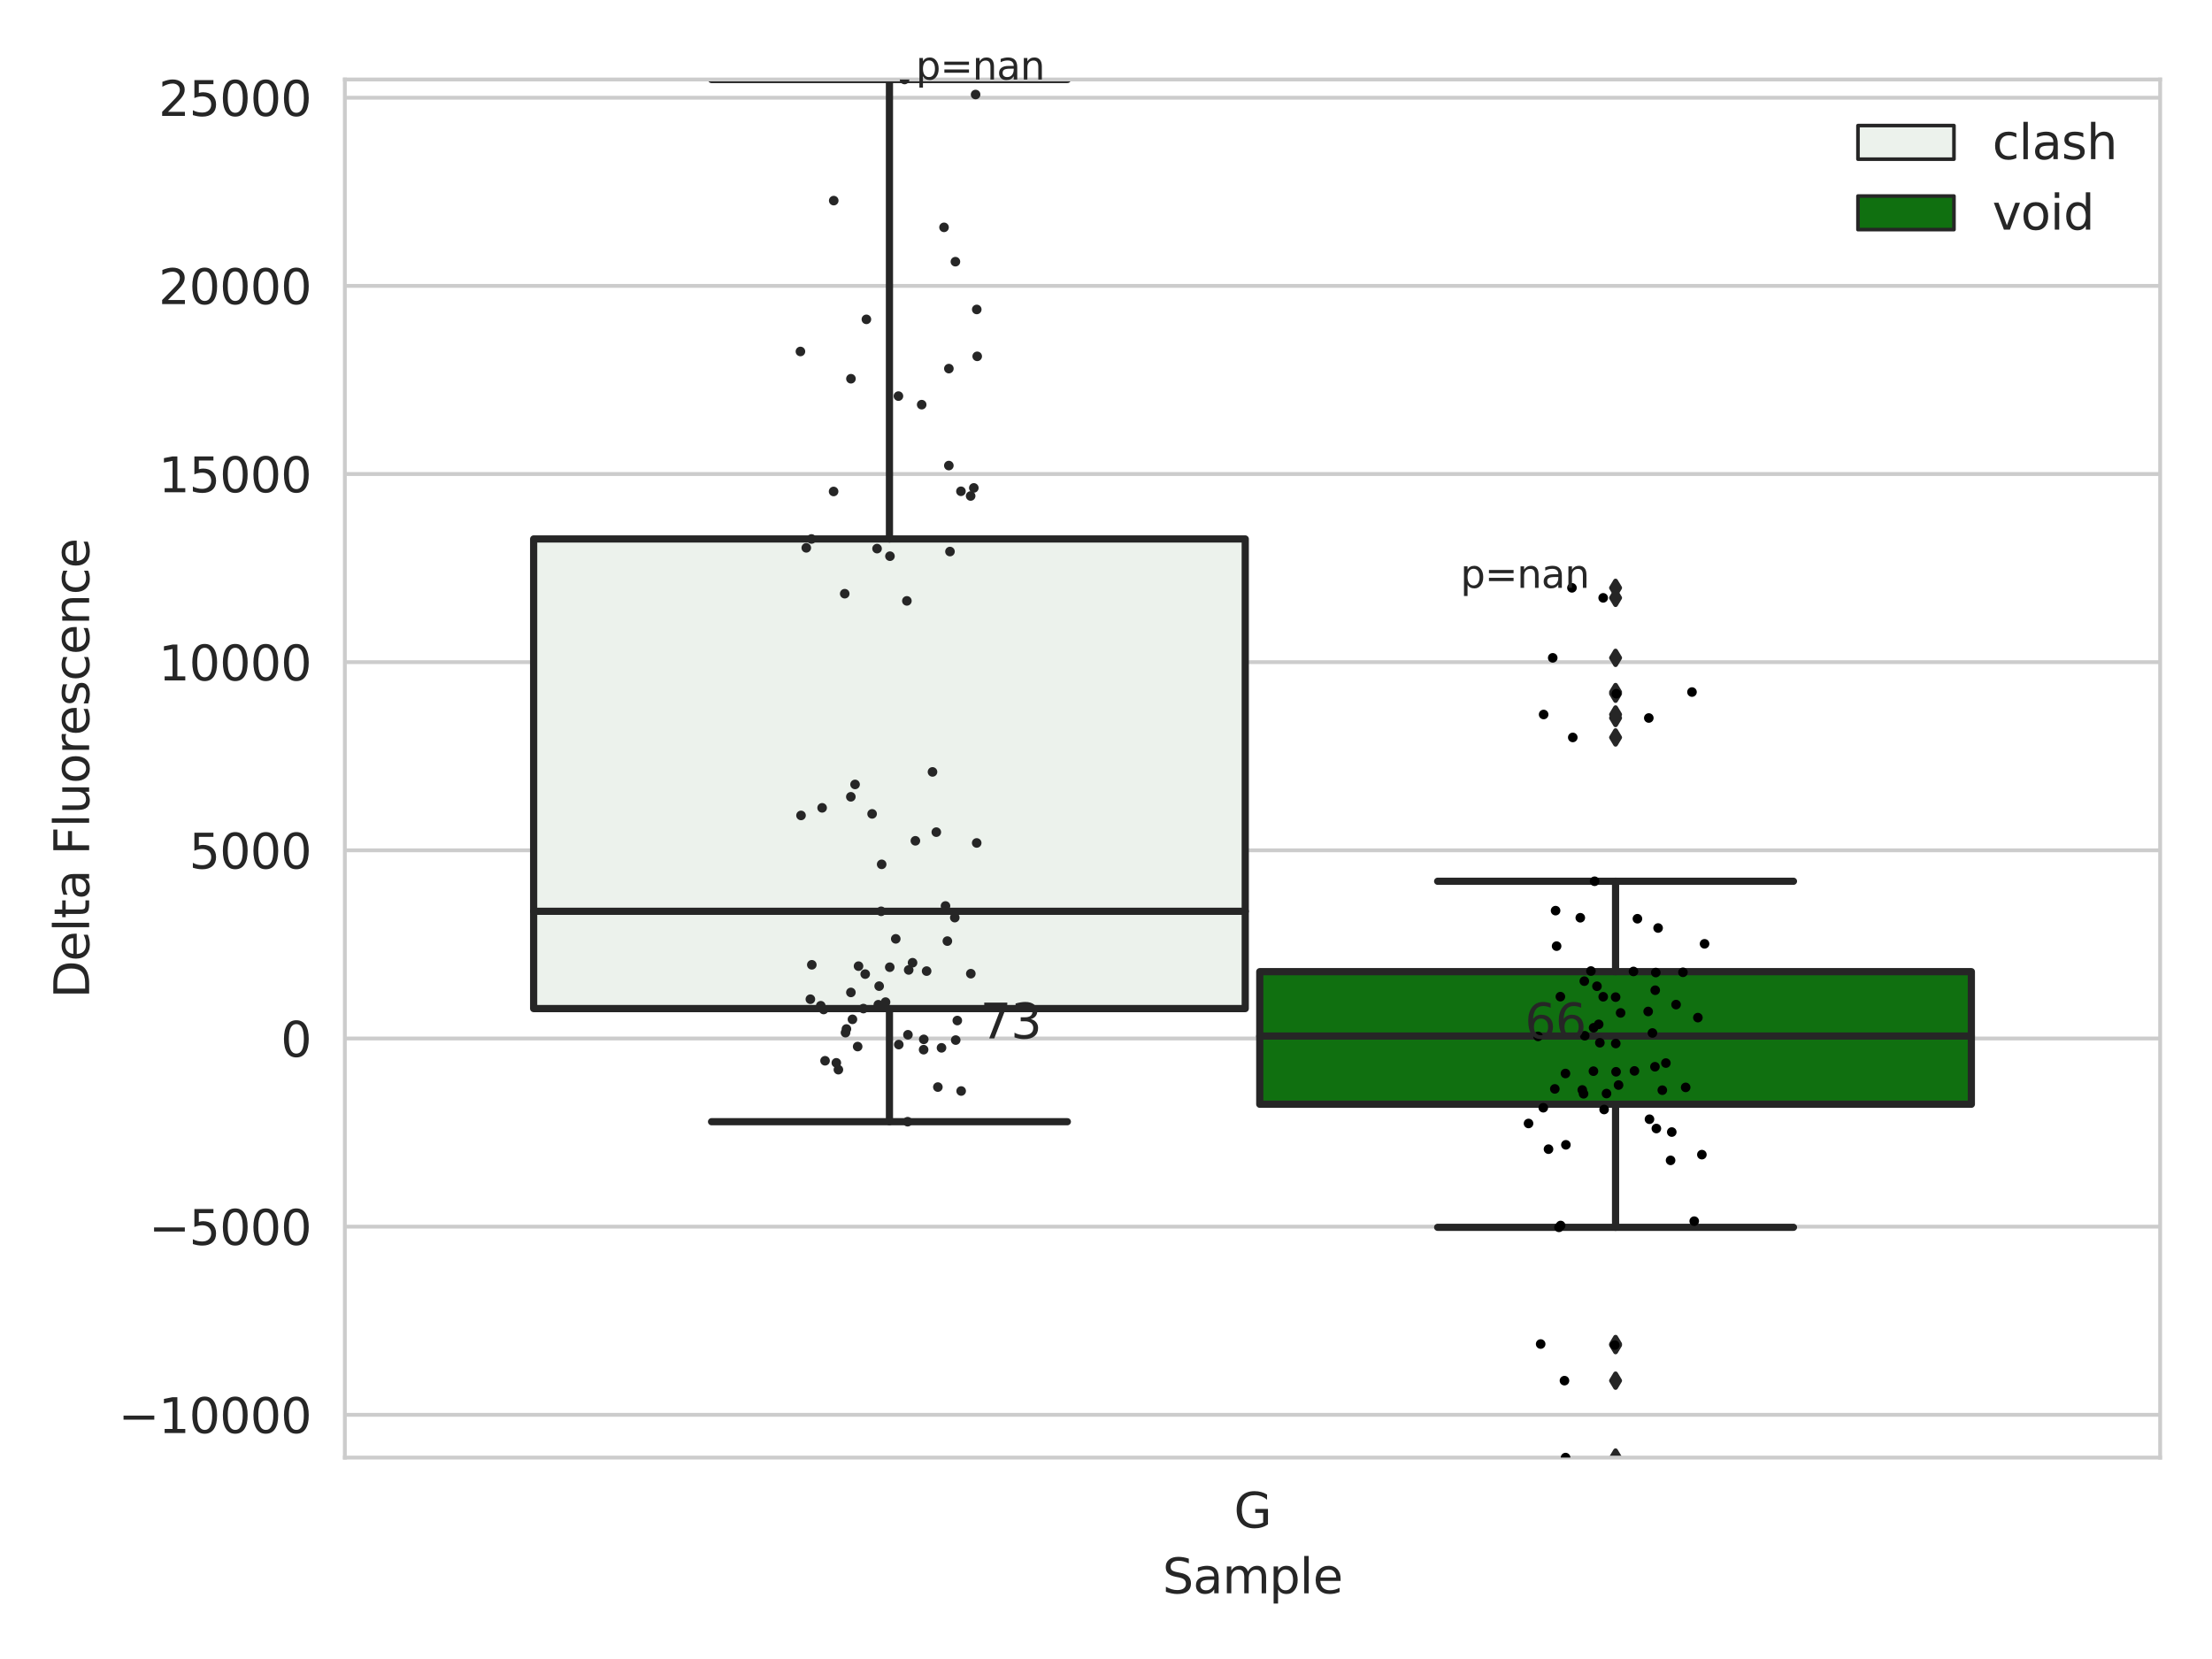 <?xml version="1.0" encoding="utf-8" standalone="no"?>
<!DOCTYPE svg PUBLIC "-//W3C//DTD SVG 1.1//EN"
  "http://www.w3.org/Graphics/SVG/1.1/DTD/svg11.dtd">
<svg xmlns:xlink="http://www.w3.org/1999/xlink" width="460.8pt" height="345.6pt" viewBox="0 0 460.8 345.6" xmlns="http://www.w3.org/2000/svg" version="1.1">
 <defs>
  <style type="text/css">*{stroke-linejoin: round; stroke-linecap: butt}</style>
 </defs>
 <g id="figure_1">
  <g id="patch_1">
   <path d="M 0 345.6 
L 460.8 345.6 
L 460.8 0 
L 0 0 
z
" style="fill: #ffffff"/>
  </g>
  <g id="axes_1">
   <g id="patch_2">
    <path d="M 71.84 303.64 
L 450 303.64 
L 450 16.56 
L 71.84 16.56 
z
" style="fill: #ffffff"/>
   </g>
   <g id="matplotlib.axis_1">
    <g id="xtick_1">
     <g id="text_1">
      <!-- G -->
      <g style="fill: #262626" transform="translate(257.046 318.238)scale(0.1 -0.1)">
       <defs>
        <path id="DejaVuSans-47" d="M 3809 666 
L 3809 1919 
L 2778 1919 
L 2778 2438 
L 4434 2438 
L 4434 434 
Q 4069 175 3628 42 
Q 3188 -91 2688 -91 
Q 1594 -91 976 548 
Q 359 1188 359 2328 
Q 359 3472 976 4111 
Q 1594 4750 2688 4750 
Q 3144 4750 3555 4637 
Q 3966 4525 4313 4306 
L 4313 3634 
Q 3963 3931 3569 4081 
Q 3175 4231 2741 4231 
Q 1884 4231 1454 3753 
Q 1025 3275 1025 2328 
Q 1025 1384 1454 906 
Q 1884 428 2741 428 
Q 3075 428 3337 486 
Q 3600 544 3809 666 
z
" transform="scale(0.016)"/>
       </defs>
       <use xlink:href="#DejaVuSans-47"/>
      </g>
     </g>
    </g>
    <g id="text_2">
     <!-- Sample -->
     <g style="fill: #262626" transform="translate(242.172 331.917)scale(0.1 -0.1)">
      <defs>
       <path id="DejaVuSans-53" d="M 3425 4513 
L 3425 3897 
Q 3066 4069 2747 4153 
Q 2428 4238 2131 4238 
Q 1616 4238 1336 4038 
Q 1056 3838 1056 3469 
Q 1056 3159 1242 3001 
Q 1428 2844 1947 2747 
L 2328 2669 
Q 3034 2534 3370 2195 
Q 3706 1856 3706 1288 
Q 3706 609 3251 259 
Q 2797 -91 1919 -91 
Q 1588 -91 1214 -16 
Q 841 59 441 206 
L 441 856 
Q 825 641 1194 531 
Q 1563 422 1919 422 
Q 2459 422 2753 634 
Q 3047 847 3047 1241 
Q 3047 1584 2836 1778 
Q 2625 1972 2144 2069 
L 1759 2144 
Q 1053 2284 737 2584 
Q 422 2884 422 3419 
Q 422 4038 858 4394 
Q 1294 4750 2059 4750 
Q 2388 4750 2728 4690 
Q 3069 4631 3425 4513 
z
" transform="scale(0.016)"/>
       <path id="DejaVuSans-61" d="M 2194 1759 
Q 1497 1759 1228 1600 
Q 959 1441 959 1056 
Q 959 750 1161 570 
Q 1363 391 1709 391 
Q 2188 391 2477 730 
Q 2766 1069 2766 1631 
L 2766 1759 
L 2194 1759 
z
M 3341 1997 
L 3341 0 
L 2766 0 
L 2766 531 
Q 2569 213 2275 61 
Q 1981 -91 1556 -91 
Q 1019 -91 701 211 
Q 384 513 384 1019 
Q 384 1609 779 1909 
Q 1175 2209 1959 2209 
L 2766 2209 
L 2766 2266 
Q 2766 2663 2505 2880 
Q 2244 3097 1772 3097 
Q 1472 3097 1187 3025 
Q 903 2953 641 2809 
L 641 3341 
Q 956 3463 1253 3523 
Q 1550 3584 1831 3584 
Q 2591 3584 2966 3190 
Q 3341 2797 3341 1997 
z
" transform="scale(0.016)"/>
       <path id="DejaVuSans-6d" d="M 3328 2828 
Q 3544 3216 3844 3400 
Q 4144 3584 4550 3584 
Q 5097 3584 5394 3201 
Q 5691 2819 5691 2113 
L 5691 0 
L 5113 0 
L 5113 2094 
Q 5113 2597 4934 2840 
Q 4756 3084 4391 3084 
Q 3944 3084 3684 2787 
Q 3425 2491 3425 1978 
L 3425 0 
L 2847 0 
L 2847 2094 
Q 2847 2600 2669 2842 
Q 2491 3084 2119 3084 
Q 1678 3084 1418 2786 
Q 1159 2488 1159 1978 
L 1159 0 
L 581 0 
L 581 3500 
L 1159 3500 
L 1159 2956 
Q 1356 3278 1631 3431 
Q 1906 3584 2284 3584 
Q 2666 3584 2933 3390 
Q 3200 3197 3328 2828 
z
" transform="scale(0.016)"/>
       <path id="DejaVuSans-70" d="M 1159 525 
L 1159 -1331 
L 581 -1331 
L 581 3500 
L 1159 3500 
L 1159 2969 
Q 1341 3281 1617 3432 
Q 1894 3584 2278 3584 
Q 2916 3584 3314 3078 
Q 3713 2572 3713 1747 
Q 3713 922 3314 415 
Q 2916 -91 2278 -91 
Q 1894 -91 1617 61 
Q 1341 213 1159 525 
z
M 3116 1747 
Q 3116 2381 2855 2742 
Q 2594 3103 2138 3103 
Q 1681 3103 1420 2742 
Q 1159 2381 1159 1747 
Q 1159 1113 1420 752 
Q 1681 391 2138 391 
Q 2594 391 2855 752 
Q 3116 1113 3116 1747 
z
" transform="scale(0.016)"/>
       <path id="DejaVuSans-6c" d="M 603 4863 
L 1178 4863 
L 1178 0 
L 603 0 
L 603 4863 
z
" transform="scale(0.016)"/>
       <path id="DejaVuSans-65" d="M 3597 1894 
L 3597 1613 
L 953 1613 
Q 991 1019 1311 708 
Q 1631 397 2203 397 
Q 2534 397 2845 478 
Q 3156 559 3463 722 
L 3463 178 
Q 3153 47 2828 -22 
Q 2503 -91 2169 -91 
Q 1331 -91 842 396 
Q 353 884 353 1716 
Q 353 2575 817 3079 
Q 1281 3584 2069 3584 
Q 2775 3584 3186 3129 
Q 3597 2675 3597 1894 
z
M 3022 2063 
Q 3016 2534 2758 2815 
Q 2500 3097 2075 3097 
Q 1594 3097 1305 2825 
Q 1016 2553 972 2059 
L 3022 2063 
z
" transform="scale(0.016)"/>
      </defs>
      <use xlink:href="#DejaVuSans-53"/>
      <use xlink:href="#DejaVuSans-61" x="63.477"/>
      <use xlink:href="#DejaVuSans-6d" x="124.756"/>
      <use xlink:href="#DejaVuSans-70" x="222.168"/>
      <use xlink:href="#DejaVuSans-6c" x="285.645"/>
      <use xlink:href="#DejaVuSans-65" x="313.428"/>
     </g>
    </g>
   </g>
   <g id="matplotlib.axis_2">
    <g id="ytick_1">
     <g id="line2d_1">
      <path d="M 71.84 294.73 
L 450 294.73 
" clip-path="url(#pc07e917c3c)" style="fill: none; stroke: #cccccc; stroke-width: 0.8; stroke-linecap: round"/>
     </g>
     <g id="text_3">
      <!-- −10000 -->
      <g style="fill: #262626" transform="translate(24.648 298.529)scale(0.1 -0.1)">
       <defs>
        <path id="DejaVuSans-2212" d="M 678 2272 
L 4684 2272 
L 4684 1741 
L 678 1741 
L 678 2272 
z
" transform="scale(0.016)"/>
        <path id="DejaVuSans-31" d="M 794 531 
L 1825 531 
L 1825 4091 
L 703 3866 
L 703 4441 
L 1819 4666 
L 2450 4666 
L 2450 531 
L 3481 531 
L 3481 0 
L 794 0 
L 794 531 
z
" transform="scale(0.016)"/>
        <path id="DejaVuSans-30" d="M 2034 4250 
Q 1547 4250 1301 3770 
Q 1056 3291 1056 2328 
Q 1056 1369 1301 889 
Q 1547 409 2034 409 
Q 2525 409 2770 889 
Q 3016 1369 3016 2328 
Q 3016 3291 2770 3770 
Q 2525 4250 2034 4250 
z
M 2034 4750 
Q 2819 4750 3233 4129 
Q 3647 3509 3647 2328 
Q 3647 1150 3233 529 
Q 2819 -91 2034 -91 
Q 1250 -91 836 529 
Q 422 1150 422 2328 
Q 422 3509 836 4129 
Q 1250 4750 2034 4750 
z
" transform="scale(0.016)"/>
       </defs>
       <use xlink:href="#DejaVuSans-2212"/>
       <use xlink:href="#DejaVuSans-31" x="83.789"/>
       <use xlink:href="#DejaVuSans-30" x="147.412"/>
       <use xlink:href="#DejaVuSans-30" x="211.035"/>
       <use xlink:href="#DejaVuSans-30" x="274.658"/>
       <use xlink:href="#DejaVuSans-30" x="338.281"/>
      </g>
     </g>
    </g>
    <g id="ytick_2">
     <g id="line2d_2">
      <path d="M 71.84 255.533 
L 450 255.533 
" clip-path="url(#pc07e917c3c)" style="fill: none; stroke: #cccccc; stroke-width: 0.8; stroke-linecap: round"/>
     </g>
     <g id="text_4">
      <!-- −5000 -->
      <g style="fill: #262626" transform="translate(31.01 259.333)scale(0.1 -0.1)">
       <defs>
        <path id="DejaVuSans-35" d="M 691 4666 
L 3169 4666 
L 3169 4134 
L 1269 4134 
L 1269 2991 
Q 1406 3038 1543 3061 
Q 1681 3084 1819 3084 
Q 2600 3084 3056 2656 
Q 3513 2228 3513 1497 
Q 3513 744 3044 326 
Q 2575 -91 1722 -91 
Q 1428 -91 1123 -41 
Q 819 9 494 109 
L 494 744 
Q 775 591 1075 516 
Q 1375 441 1709 441 
Q 2250 441 2565 725 
Q 2881 1009 2881 1497 
Q 2881 1984 2565 2268 
Q 2250 2553 1709 2553 
Q 1456 2553 1204 2497 
Q 953 2441 691 2322 
L 691 4666 
z
" transform="scale(0.016)"/>
       </defs>
       <use xlink:href="#DejaVuSans-2212"/>
       <use xlink:href="#DejaVuSans-35" x="83.789"/>
       <use xlink:href="#DejaVuSans-30" x="147.412"/>
       <use xlink:href="#DejaVuSans-30" x="211.035"/>
       <use xlink:href="#DejaVuSans-30" x="274.658"/>
      </g>
     </g>
    </g>
    <g id="ytick_3">
     <g id="line2d_3">
      <path d="M 71.84 216.337 
L 450 216.337 
" clip-path="url(#pc07e917c3c)" style="fill: none; stroke: #cccccc; stroke-width: 0.8; stroke-linecap: round"/>
     </g>
     <g id="text_5">
      <!-- 0 -->
      <g style="fill: #262626" transform="translate(58.477 220.136)scale(0.1 -0.1)">
       <use xlink:href="#DejaVuSans-30"/>
      </g>
     </g>
    </g>
    <g id="ytick_4">
     <g id="line2d_4">
      <path d="M 71.84 177.14 
L 450 177.14 
" clip-path="url(#pc07e917c3c)" style="fill: none; stroke: #cccccc; stroke-width: 0.8; stroke-linecap: round"/>
     </g>
     <g id="text_6">
      <!-- 5000 -->
      <g style="fill: #262626" transform="translate(39.39 180.939)scale(0.1 -0.1)">
       <use xlink:href="#DejaVuSans-35"/>
       <use xlink:href="#DejaVuSans-30" x="63.623"/>
       <use xlink:href="#DejaVuSans-30" x="127.246"/>
       <use xlink:href="#DejaVuSans-30" x="190.869"/>
      </g>
     </g>
    </g>
    <g id="ytick_5">
     <g id="line2d_5">
      <path d="M 71.84 137.943 
L 450 137.943 
" clip-path="url(#pc07e917c3c)" style="fill: none; stroke: #cccccc; stroke-width: 0.8; stroke-linecap: round"/>
     </g>
     <g id="text_7">
      <!-- 10000 -->
      <g style="fill: #262626" transform="translate(33.028 141.742)scale(0.1 -0.1)">
       <use xlink:href="#DejaVuSans-31"/>
       <use xlink:href="#DejaVuSans-30" x="63.623"/>
       <use xlink:href="#DejaVuSans-30" x="127.246"/>
       <use xlink:href="#DejaVuSans-30" x="190.869"/>
       <use xlink:href="#DejaVuSans-30" x="254.492"/>
      </g>
     </g>
    </g>
    <g id="ytick_6">
     <g id="line2d_6">
      <path d="M 71.84 98.746 
L 450 98.746 
" clip-path="url(#pc07e917c3c)" style="fill: none; stroke: #cccccc; stroke-width: 0.8; stroke-linecap: round"/>
     </g>
     <g id="text_8">
      <!-- 15000 -->
      <g style="fill: #262626" transform="translate(33.028 102.545)scale(0.1 -0.1)">
       <use xlink:href="#DejaVuSans-31"/>
       <use xlink:href="#DejaVuSans-35" x="63.623"/>
       <use xlink:href="#DejaVuSans-30" x="127.246"/>
       <use xlink:href="#DejaVuSans-30" x="190.869"/>
       <use xlink:href="#DejaVuSans-30" x="254.492"/>
      </g>
     </g>
    </g>
    <g id="ytick_7">
     <g id="line2d_7">
      <path d="M 71.84 59.549 
L 450 59.549 
" clip-path="url(#pc07e917c3c)" style="fill: none; stroke: #cccccc; stroke-width: 0.8; stroke-linecap: round"/>
     </g>
     <g id="text_9">
      <!-- 20000 -->
      <g style="fill: #262626" transform="translate(33.028 63.349)scale(0.1 -0.1)">
       <defs>
        <path id="DejaVuSans-32" d="M 1228 531 
L 3431 531 
L 3431 0 
L 469 0 
L 469 531 
Q 828 903 1448 1529 
Q 2069 2156 2228 2338 
Q 2531 2678 2651 2914 
Q 2772 3150 2772 3378 
Q 2772 3750 2511 3984 
Q 2250 4219 1831 4219 
Q 1534 4219 1204 4116 
Q 875 4013 500 3803 
L 500 4441 
Q 881 4594 1212 4672 
Q 1544 4750 1819 4750 
Q 2544 4750 2975 4387 
Q 3406 4025 3406 3419 
Q 3406 3131 3298 2873 
Q 3191 2616 2906 2266 
Q 2828 2175 2409 1742 
Q 1991 1309 1228 531 
z
" transform="scale(0.016)"/>
       </defs>
       <use xlink:href="#DejaVuSans-32"/>
       <use xlink:href="#DejaVuSans-30" x="63.623"/>
       <use xlink:href="#DejaVuSans-30" x="127.246"/>
       <use xlink:href="#DejaVuSans-30" x="190.869"/>
       <use xlink:href="#DejaVuSans-30" x="254.492"/>
      </g>
     </g>
    </g>
    <g id="ytick_8">
     <g id="line2d_8">
      <path d="M 71.84 20.353 
L 450 20.353 
" clip-path="url(#pc07e917c3c)" style="fill: none; stroke: #cccccc; stroke-width: 0.8; stroke-linecap: round"/>
     </g>
     <g id="text_10">
      <!-- 25000 -->
      <g style="fill: #262626" transform="translate(33.028 24.152)scale(0.1 -0.1)">
       <use xlink:href="#DejaVuSans-32"/>
       <use xlink:href="#DejaVuSans-35" x="63.623"/>
       <use xlink:href="#DejaVuSans-30" x="127.246"/>
       <use xlink:href="#DejaVuSans-30" x="190.869"/>
       <use xlink:href="#DejaVuSans-30" x="254.492"/>
      </g>
     </g>
    </g>
    <g id="text_11">
     <!-- Delta Fluorescence -->
     <g style="fill: #262626" transform="translate(18.568 207.967)rotate(-90)scale(0.1 -0.1)">
      <defs>
       <path id="DejaVuSans-44" d="M 1259 4147 
L 1259 519 
L 2022 519 
Q 2988 519 3436 956 
Q 3884 1394 3884 2338 
Q 3884 3275 3436 3711 
Q 2988 4147 2022 4147 
L 1259 4147 
z
M 628 4666 
L 1925 4666 
Q 3281 4666 3915 4102 
Q 4550 3538 4550 2338 
Q 4550 1131 3912 565 
Q 3275 0 1925 0 
L 628 0 
L 628 4666 
z
" transform="scale(0.016)"/>
       <path id="DejaVuSans-74" d="M 1172 4494 
L 1172 3500 
L 2356 3500 
L 2356 3053 
L 1172 3053 
L 1172 1153 
Q 1172 725 1289 603 
Q 1406 481 1766 481 
L 2356 481 
L 2356 0 
L 1766 0 
Q 1100 0 847 248 
Q 594 497 594 1153 
L 594 3053 
L 172 3053 
L 172 3500 
L 594 3500 
L 594 4494 
L 1172 4494 
z
" transform="scale(0.016)"/>
       <path id="DejaVuSans-20" transform="scale(0.016)"/>
       <path id="DejaVuSans-46" d="M 628 4666 
L 3309 4666 
L 3309 4134 
L 1259 4134 
L 1259 2759 
L 3109 2759 
L 3109 2228 
L 1259 2228 
L 1259 0 
L 628 0 
L 628 4666 
z
" transform="scale(0.016)"/>
       <path id="DejaVuSans-75" d="M 544 1381 
L 544 3500 
L 1119 3500 
L 1119 1403 
Q 1119 906 1312 657 
Q 1506 409 1894 409 
Q 2359 409 2629 706 
Q 2900 1003 2900 1516 
L 2900 3500 
L 3475 3500 
L 3475 0 
L 2900 0 
L 2900 538 
Q 2691 219 2414 64 
Q 2138 -91 1772 -91 
Q 1169 -91 856 284 
Q 544 659 544 1381 
z
M 1991 3584 
L 1991 3584 
z
" transform="scale(0.016)"/>
       <path id="DejaVuSans-6f" d="M 1959 3097 
Q 1497 3097 1228 2736 
Q 959 2375 959 1747 
Q 959 1119 1226 758 
Q 1494 397 1959 397 
Q 2419 397 2687 759 
Q 2956 1122 2956 1747 
Q 2956 2369 2687 2733 
Q 2419 3097 1959 3097 
z
M 1959 3584 
Q 2709 3584 3137 3096 
Q 3566 2609 3566 1747 
Q 3566 888 3137 398 
Q 2709 -91 1959 -91 
Q 1206 -91 779 398 
Q 353 888 353 1747 
Q 353 2609 779 3096 
Q 1206 3584 1959 3584 
z
" transform="scale(0.016)"/>
       <path id="DejaVuSans-72" d="M 2631 2963 
Q 2534 3019 2420 3045 
Q 2306 3072 2169 3072 
Q 1681 3072 1420 2755 
Q 1159 2438 1159 1844 
L 1159 0 
L 581 0 
L 581 3500 
L 1159 3500 
L 1159 2956 
Q 1341 3275 1631 3429 
Q 1922 3584 2338 3584 
Q 2397 3584 2469 3576 
Q 2541 3569 2628 3553 
L 2631 2963 
z
" transform="scale(0.016)"/>
       <path id="DejaVuSans-73" d="M 2834 3397 
L 2834 2853 
Q 2591 2978 2328 3040 
Q 2066 3103 1784 3103 
Q 1356 3103 1142 2972 
Q 928 2841 928 2578 
Q 928 2378 1081 2264 
Q 1234 2150 1697 2047 
L 1894 2003 
Q 2506 1872 2764 1633 
Q 3022 1394 3022 966 
Q 3022 478 2636 193 
Q 2250 -91 1575 -91 
Q 1294 -91 989 -36 
Q 684 19 347 128 
L 347 722 
Q 666 556 975 473 
Q 1284 391 1588 391 
Q 1994 391 2212 530 
Q 2431 669 2431 922 
Q 2431 1156 2273 1281 
Q 2116 1406 1581 1522 
L 1381 1569 
Q 847 1681 609 1914 
Q 372 2147 372 2553 
Q 372 3047 722 3315 
Q 1072 3584 1716 3584 
Q 2034 3584 2315 3537 
Q 2597 3491 2834 3397 
z
" transform="scale(0.016)"/>
       <path id="DejaVuSans-63" d="M 3122 3366 
L 3122 2828 
Q 2878 2963 2633 3030 
Q 2388 3097 2138 3097 
Q 1578 3097 1268 2742 
Q 959 2388 959 1747 
Q 959 1106 1268 751 
Q 1578 397 2138 397 
Q 2388 397 2633 464 
Q 2878 531 3122 666 
L 3122 134 
Q 2881 22 2623 -34 
Q 2366 -91 2075 -91 
Q 1284 -91 818 406 
Q 353 903 353 1747 
Q 353 2603 823 3093 
Q 1294 3584 2113 3584 
Q 2378 3584 2631 3529 
Q 2884 3475 3122 3366 
z
" transform="scale(0.016)"/>
       <path id="DejaVuSans-6e" d="M 3513 2113 
L 3513 0 
L 2938 0 
L 2938 2094 
Q 2938 2591 2744 2837 
Q 2550 3084 2163 3084 
Q 1697 3084 1428 2787 
Q 1159 2491 1159 1978 
L 1159 0 
L 581 0 
L 581 3500 
L 1159 3500 
L 1159 2956 
Q 1366 3272 1645 3428 
Q 1925 3584 2291 3584 
Q 2894 3584 3203 3211 
Q 3513 2838 3513 2113 
z
" transform="scale(0.016)"/>
      </defs>
      <use xlink:href="#DejaVuSans-44"/>
      <use xlink:href="#DejaVuSans-65" x="77.002"/>
      <use xlink:href="#DejaVuSans-6c" x="138.525"/>
      <use xlink:href="#DejaVuSans-74" x="166.309"/>
      <use xlink:href="#DejaVuSans-61" x="205.518"/>
      <use xlink:href="#DejaVuSans-20" x="266.797"/>
      <use xlink:href="#DejaVuSans-46" x="298.584"/>
      <use xlink:href="#DejaVuSans-6c" x="356.104"/>
      <use xlink:href="#DejaVuSans-75" x="383.887"/>
      <use xlink:href="#DejaVuSans-6f" x="447.266"/>
      <use xlink:href="#DejaVuSans-72" x="508.447"/>
      <use xlink:href="#DejaVuSans-65" x="547.311"/>
      <use xlink:href="#DejaVuSans-73" x="608.834"/>
      <use xlink:href="#DejaVuSans-63" x="660.934"/>
      <use xlink:href="#DejaVuSans-65" x="715.914"/>
      <use xlink:href="#DejaVuSans-6e" x="777.438"/>
      <use xlink:href="#DejaVuSans-63" x="840.816"/>
      <use xlink:href="#DejaVuSans-65" x="895.797"/>
     </g>
    </g>
   </g>
   <g id="patch_3">
    <path d="M 111.169 210.106 
L 259.407 210.106 
L 259.407 112.276 
L 111.169 112.276 
L 111.169 210.106 
z
" clip-path="url(#pc07e917c3c)" style="fill: #ecf2ec; stroke: #262626; stroke-width: 1.5; stroke-linejoin: miter"/>
   </g>
   <g id="patch_4">
    <path d="M 262.433 230.034 
L 410.671 230.034 
L 410.671 202.414 
L 262.433 202.414 
L 262.433 230.034 
z
" clip-path="url(#pc07e917c3c)" style="fill: #107010; stroke: #262626; stroke-width: 1.5; stroke-linejoin: miter"/>
   </g>
   <g id="patch_5">
    <path d="M 260.92 216.337 
L 260.92 216.337 
L 260.92 216.337 
L 260.92 216.337 
z
" clip-path="url(#pc07e917c3c)" style="fill: #ecf2ec; stroke: #262626; stroke-width: 0.75; stroke-linejoin: miter"/>
   </g>
   <g id="patch_6">
    <path d="M 260.92 216.337 
L 260.92 216.337 
L 260.92 216.337 
L 260.92 216.337 
z
" clip-path="url(#pc07e917c3c)" style="fill: #107010; stroke: #262626; stroke-width: 0.75; stroke-linejoin: miter"/>
   </g>
   <g id="PathCollection_1"/>
   <g id="PathCollection_2"/>
   <g id="line2d_9">
    <path d="M 185.288 210.106 
L 185.288 233.672 
" clip-path="url(#pc07e917c3c)" style="fill: none; stroke: #262626; stroke-width: 1.5; stroke-linecap: round"/>
   </g>
   <g id="line2d_10">
    <path d="M 185.288 112.276 
L 185.288 16.56 
" clip-path="url(#pc07e917c3c)" style="fill: none; stroke: #262626; stroke-width: 1.5; stroke-linecap: round"/>
   </g>
   <g id="line2d_11">
    <path d="M 148.228 233.672 
L 222.348 233.672 
" clip-path="url(#pc07e917c3c)" style="fill: none; stroke: #262626; stroke-width: 1.5; stroke-linecap: round"/>
   </g>
   <g id="line2d_12">
    <path d="M 148.228 16.56 
L 222.348 16.56 
" clip-path="url(#pc07e917c3c)" style="fill: none; stroke: #262626; stroke-width: 1.5; stroke-linecap: round"/>
   </g>
   <g id="line2d_13"/>
   <g id="line2d_14">
    <path d="M 336.552 230.034 
L 336.552 255.672 
" clip-path="url(#pc07e917c3c)" style="fill: none; stroke: #262626; stroke-width: 1.5; stroke-linecap: round"/>
   </g>
   <g id="line2d_15">
    <path d="M 336.552 202.414 
L 336.552 183.582 
" clip-path="url(#pc07e917c3c)" style="fill: none; stroke: #262626; stroke-width: 1.5; stroke-linecap: round"/>
   </g>
   <g id="line2d_16">
    <path d="M 299.492 255.672 
L 373.612 255.672 
" clip-path="url(#pc07e917c3c)" style="fill: none; stroke: #262626; stroke-width: 1.5; stroke-linecap: round"/>
   </g>
   <g id="line2d_17">
    <path d="M 299.492 183.582 
L 373.612 183.582 
" clip-path="url(#pc07e917c3c)" style="fill: none; stroke: #262626; stroke-width: 1.5; stroke-linecap: round"/>
   </g>
   <g id="line2d_18">
    <defs>
     <path id="m676b821c12" d="M -0 1.414 
L 0.849 0 
L 0 -1.414 
L -0.849 -0 
z
" style="stroke: #262626; stroke-linejoin: miter"/>
    </defs>
    <g clip-path="url(#pc07e917c3c)">
     <use xlink:href="#m676b821c12" x="336.552" y="287.615" style="fill: #262626; stroke: #262626; stroke-linejoin: miter"/>
     <use xlink:href="#m676b821c12" x="336.552" y="280.209" style="fill: #262626; stroke: #262626; stroke-linejoin: miter"/>
     <use xlink:href="#m676b821c12" x="336.552" y="303.64" style="fill: #262626; stroke: #262626; stroke-linejoin: miter"/>
     <use xlink:href="#m676b821c12" x="336.552" y="279.987" style="fill: #262626; stroke: #262626; stroke-linejoin: miter"/>
     <use xlink:href="#m676b821c12" x="336.552" y="137.04" style="fill: #262626; stroke: #262626; stroke-linejoin: miter"/>
     <use xlink:href="#m676b821c12" x="336.552" y="153.622" style="fill: #262626; stroke: #262626; stroke-linejoin: miter"/>
     <use xlink:href="#m676b821c12" x="336.552" y="144.513" style="fill: #262626; stroke: #262626; stroke-linejoin: miter"/>
     <use xlink:href="#m676b821c12" x="336.552" y="149.572" style="fill: #262626; stroke: #262626; stroke-linejoin: miter"/>
     <use xlink:href="#m676b821c12" x="336.552" y="122.456" style="fill: #262626; stroke: #262626; stroke-linejoin: miter"/>
     <use xlink:href="#m676b821c12" x="336.552" y="124.543" style="fill: #262626; stroke: #262626; stroke-linejoin: miter"/>
     <use xlink:href="#m676b821c12" x="336.552" y="144.166" style="fill: #262626; stroke: #262626; stroke-linejoin: miter"/>
     <use xlink:href="#m676b821c12" x="336.552" y="148.842" style="fill: #262626; stroke: #262626; stroke-linejoin: miter"/>
    </g>
   </g>
   <g id="line2d_19">
    <path d="M 111.169 189.841 
L 259.407 189.841 
" clip-path="url(#pc07e917c3c)" style="fill: none; stroke: #262626; stroke-width: 1.5; stroke-linecap: round"/>
   </g>
   <g id="line2d_20">
    <path d="M 262.433 215.83 
L 410.671 215.83 
" clip-path="url(#pc07e917c3c)" style="fill: none; stroke: #262626; stroke-width: 1.5; stroke-linecap: round"/>
   </g>
   <g id="patch_7">
    <path d="M 71.84 303.64 
L 71.84 16.56 
" style="fill: none; stroke: #cccccc; stroke-width: 0.8; stroke-linejoin: miter; stroke-linecap: square"/>
   </g>
   <g id="patch_8">
    <path d="M 450 303.64 
L 450 16.56 
" style="fill: none; stroke: #cccccc; stroke-width: 0.8; stroke-linejoin: miter; stroke-linecap: square"/>
   </g>
   <g id="patch_9">
    <path d="M 71.84 303.64 
L 450 303.64 
" style="fill: none; stroke: #cccccc; stroke-width: 0.8; stroke-linejoin: miter; stroke-linecap: square"/>
   </g>
   <g id="patch_10">
    <path d="M 71.84 16.56 
L 450 16.56 
" style="fill: none; stroke: #cccccc; stroke-width: 0.8; stroke-linejoin: miter; stroke-linecap: square"/>
   </g>
   <g id="PathCollection_3">
    <defs>
     <path id="C0_0_e6f27fe8e7" d="M 0 1 
C 0.265 1 0.52 0.895 0.707 0.707 
C 0.895 0.52 1 0.265 1 -0 
C 1 -0.265 0.895 -0.52 0.707 -0.707 
C 0.52 -0.895 0.265 -1 0 -1 
C -0.265 -1 -0.52 -0.895 -0.707 -0.707 
C -0.895 -0.52 -1 -0.265 -1 0 
C -1 0.265 -0.895 0.52 -0.707 0.707 
C -0.52 0.895 -0.265 1 0 1 
z
"/>
    </defs>
    <g clip-path="url(#pc07e917c3c)">
     <use xlink:href="#C0_0_e6f27fe8e7" x="178.848" y="201.265" style="fill: #262626"/>
    </g>
    <g clip-path="url(#pc07e917c3c)">
     <use xlink:href="#C0_0_e6f27fe8e7" x="169.115" y="200.985" style="fill: #262626"/>
    </g>
    <g clip-path="url(#pc07e917c3c)">
     <use xlink:href="#C0_0_e6f27fe8e7" x="171.578" y="210.298" style="fill: #262626"/>
    </g>
    <g clip-path="url(#pc07e917c3c)">
     <use xlink:href="#C0_0_e6f27fe8e7" x="200.227" y="227.278" style="fill: #262626"/>
    </g>
    <g clip-path="url(#pc07e917c3c)">
     <use xlink:href="#C0_0_e6f27fe8e7" x="184.478" y="208.759" style="fill: #262626"/>
    </g>
    <g clip-path="url(#pc07e917c3c)">
     <use xlink:href="#C0_0_e6f27fe8e7" x="177.257" y="206.742" style="fill: #262626"/>
    </g>
    <g clip-path="url(#pc07e917c3c)">
     <use xlink:href="#C0_0_e6f27fe8e7" x="197.897" y="114.897" style="fill: #262626"/>
    </g>
    <g clip-path="url(#pc07e917c3c)">
     <use xlink:href="#C0_0_e6f27fe8e7" x="167.964" y="114.124" style="fill: #262626"/>
    </g>
    <g clip-path="url(#pc07e917c3c)">
     <use xlink:href="#C0_0_e6f27fe8e7" x="199.424" y="212.599" style="fill: #262626"/>
    </g>
    <g clip-path="url(#pc07e917c3c)">
     <use xlink:href="#C0_0_e6f27fe8e7" x="187.232" y="217.606" style="fill: #262626"/>
    </g>
    <g clip-path="url(#pc07e917c3c)">
     <use xlink:href="#C0_0_e6f27fe8e7" x="189.079" y="233.672" style="fill: #262626"/>
    </g>
    <g clip-path="url(#pc07e917c3c)">
     <use xlink:href="#C0_0_e6f27fe8e7" x="171.264" y="168.288" style="fill: #262626"/>
    </g>
    <g clip-path="url(#pc07e917c3c)">
     <use xlink:href="#C0_0_e6f27fe8e7" x="166.868" y="169.869" style="fill: #262626"/>
    </g>
    <g clip-path="url(#pc07e917c3c)">
     <use xlink:href="#C0_0_e6f27fe8e7" x="189.298" y="202.058" style="fill: #262626"/>
    </g>
    <g clip-path="url(#pc07e917c3c)">
     <use xlink:href="#C0_0_e6f27fe8e7" x="185.352" y="201.486" style="fill: #262626"/>
    </g>
    <g clip-path="url(#pc07e917c3c)">
     <use xlink:href="#C0_0_e6f27fe8e7" x="174.653" y="222.834" style="fill: #262626"/>
    </g>
    <g clip-path="url(#pc07e917c3c)">
     <use xlink:href="#C0_0_e6f27fe8e7" x="197.353" y="196.047" style="fill: #262626"/>
    </g>
    <g clip-path="url(#pc07e917c3c)">
     <use xlink:href="#C0_0_e6f27fe8e7" x="171.875" y="220.978" style="fill: #262626"/>
    </g>
    <g clip-path="url(#pc07e917c3c)">
     <use xlink:href="#C0_0_e6f27fe8e7" x="182.97" y="209.299" style="fill: #262626"/>
    </g>
    <g clip-path="url(#pc07e917c3c)">
     <use xlink:href="#C0_0_e6f27fe8e7" x="188.438" y="16.56" style="fill: #262626"/>
    </g>
    <g clip-path="url(#pc07e917c3c)">
     <use xlink:href="#C0_0_e6f27fe8e7" x="197.66" y="96.984" style="fill: #262626"/>
    </g>
    <g clip-path="url(#pc07e917c3c)">
     <use xlink:href="#C0_0_e6f27fe8e7" x="187.161" y="82.514" style="fill: #262626"/>
    </g>
    <g clip-path="url(#pc07e917c3c)">
     <use xlink:href="#C0_0_e6f27fe8e7" x="182.707" y="114.287" style="fill: #262626"/>
    </g>
    <g clip-path="url(#pc07e917c3c)">
     <use xlink:href="#C0_0_e6f27fe8e7" x="202.865" y="101.641" style="fill: #262626"/>
    </g>
    <g clip-path="url(#pc07e917c3c)">
     <use xlink:href="#C0_0_e6f27fe8e7" x="176.327" y="214.356" style="fill: #262626"/>
    </g>
    <g clip-path="url(#pc07e917c3c)">
     <use xlink:href="#C0_0_e6f27fe8e7" x="183.144" y="205.43" style="fill: #262626"/>
    </g>
    <g clip-path="url(#pc07e917c3c)">
     <use xlink:href="#C0_0_e6f27fe8e7" x="177.245" y="165.988" style="fill: #262626"/>
    </g>
    <g clip-path="url(#pc07e917c3c)">
     <use xlink:href="#C0_0_e6f27fe8e7" x="203.233" y="19.691" style="fill: #262626"/>
    </g>
    <g clip-path="url(#pc07e917c3c)">
     <use xlink:href="#C0_0_e6f27fe8e7" x="185.394" y="115.862" style="fill: #262626"/>
    </g>
    <g clip-path="url(#pc07e917c3c)">
     <use xlink:href="#C0_0_e6f27fe8e7" x="175.972" y="123.678" style="fill: #262626"/>
    </g>
    <g clip-path="url(#pc07e917c3c)">
     <use xlink:href="#C0_0_e6f27fe8e7" x="196.659" y="47.36" style="fill: #262626"/>
    </g>
    <g clip-path="url(#pc07e917c3c)">
     <use xlink:href="#C0_0_e6f27fe8e7" x="197.667" y="76.788" style="fill: #262626"/>
    </g>
    <g clip-path="url(#pc07e917c3c)">
     <use xlink:href="#C0_0_e6f27fe8e7" x="194.257" y="160.804" style="fill: #262626"/>
    </g>
    <g clip-path="url(#pc07e917c3c)">
     <use xlink:href="#C0_0_e6f27fe8e7" x="181.676" y="169.544" style="fill: #262626"/>
    </g>
    <g clip-path="url(#pc07e917c3c)">
     <use xlink:href="#C0_0_e6f27fe8e7" x="202.24" y="202.836" style="fill: #262626"/>
    </g>
    <g clip-path="url(#pc07e917c3c)">
     <use xlink:href="#C0_0_e6f27fe8e7" x="190.102" y="200.553" style="fill: #262626"/>
    </g>
    <g clip-path="url(#pc07e917c3c)">
     <use xlink:href="#C0_0_e6f27fe8e7" x="179.863" y="210.106" style="fill: #262626"/>
    </g>
    <g clip-path="url(#pc07e917c3c)">
     <use xlink:href="#C0_0_e6f27fe8e7" x="170.981" y="209.514" style="fill: #262626"/>
    </g>
    <g clip-path="url(#pc07e917c3c)">
     <use xlink:href="#C0_0_e6f27fe8e7" x="199.092" y="216.668" style="fill: #262626"/>
    </g>
    <g clip-path="url(#pc07e917c3c)">
     <use xlink:href="#C0_0_e6f27fe8e7" x="189.14" y="215.56" style="fill: #262626"/>
    </g>
    <g clip-path="url(#pc07e917c3c)">
     <use xlink:href="#C0_0_e6f27fe8e7" x="203.476" y="64.464" style="fill: #262626"/>
    </g>
    <g clip-path="url(#pc07e917c3c)">
     <use xlink:href="#C0_0_e6f27fe8e7" x="173.682" y="41.792" style="fill: #262626"/>
    </g>
    <g clip-path="url(#pc07e917c3c)">
     <use xlink:href="#C0_0_e6f27fe8e7" x="193.032" y="202.298" style="fill: #262626"/>
    </g>
    <g clip-path="url(#pc07e917c3c)">
     <use xlink:href="#C0_0_e6f27fe8e7" x="176.135" y="215.123" style="fill: #262626"/>
    </g>
    <g clip-path="url(#pc07e917c3c)">
     <use xlink:href="#C0_0_e6f27fe8e7" x="178.665" y="218.019" style="fill: #262626"/>
    </g>
    <g clip-path="url(#pc07e917c3c)">
     <use xlink:href="#C0_0_e6f27fe8e7" x="177.581" y="212.349" style="fill: #262626"/>
    </g>
    <g clip-path="url(#pc07e917c3c)">
     <use xlink:href="#C0_0_e6f27fe8e7" x="173.654" y="102.382" style="fill: #262626"/>
    </g>
    <g clip-path="url(#pc07e917c3c)">
     <use xlink:href="#C0_0_e6f27fe8e7" x="188.92" y="125.175" style="fill: #262626"/>
    </g>
    <g clip-path="url(#pc07e917c3c)">
     <use xlink:href="#C0_0_e6f27fe8e7" x="168.815" y="208.152" style="fill: #262626"/>
    </g>
    <g clip-path="url(#pc07e917c3c)">
     <use xlink:href="#C0_0_e6f27fe8e7" x="192.438" y="216.518" style="fill: #262626"/>
    </g>
    <g clip-path="url(#pc07e917c3c)">
     <use xlink:href="#C0_0_e6f27fe8e7" x="174.223" y="221.405" style="fill: #262626"/>
    </g>
    <g clip-path="url(#pc07e917c3c)">
     <use xlink:href="#C0_0_e6f27fe8e7" x="190.69" y="175.157" style="fill: #262626"/>
    </g>
    <g clip-path="url(#pc07e917c3c)">
     <use xlink:href="#C0_0_e6f27fe8e7" x="196.133" y="218.282" style="fill: #262626"/>
    </g>
    <g clip-path="url(#pc07e917c3c)">
     <use xlink:href="#C0_0_e6f27fe8e7" x="203.465" y="175.601" style="fill: #262626"/>
    </g>
    <g clip-path="url(#pc07e917c3c)">
     <use xlink:href="#C0_0_e6f27fe8e7" x="196.963" y="188.731" style="fill: #262626"/>
    </g>
    <g clip-path="url(#pc07e917c3c)">
     <use xlink:href="#C0_0_e6f27fe8e7" x="200.183" y="102.345" style="fill: #262626"/>
    </g>
    <g clip-path="url(#pc07e917c3c)">
     <use xlink:href="#C0_0_e6f27fe8e7" x="192.004" y="84.297" style="fill: #262626"/>
    </g>
    <g clip-path="url(#pc07e917c3c)">
     <use xlink:href="#C0_0_e6f27fe8e7" x="186.604" y="195.58" style="fill: #262626"/>
    </g>
    <g clip-path="url(#pc07e917c3c)">
     <use xlink:href="#C0_0_e6f27fe8e7" x="183.558" y="189.841" style="fill: #262626"/>
    </g>
    <g clip-path="url(#pc07e917c3c)">
     <use xlink:href="#C0_0_e6f27fe8e7" x="195.374" y="226.456" style="fill: #262626"/>
    </g>
    <g clip-path="url(#pc07e917c3c)">
     <use xlink:href="#C0_0_e6f27fe8e7" x="192.408" y="218.667" style="fill: #262626"/>
    </g>
    <g clip-path="url(#pc07e917c3c)">
     <use xlink:href="#C0_0_e6f27fe8e7" x="180.239" y="202.923" style="fill: #262626"/>
    </g>
    <g clip-path="url(#pc07e917c3c)">
     <use xlink:href="#C0_0_e6f27fe8e7" x="183.666" y="180.057" style="fill: #262626"/>
    </g>
    <g clip-path="url(#pc07e917c3c)">
     <use xlink:href="#C0_0_e6f27fe8e7" x="203.57" y="74.231" style="fill: #262626"/>
    </g>
    <g clip-path="url(#pc07e917c3c)">
     <use xlink:href="#C0_0_e6f27fe8e7" x="177.267" y="78.898" style="fill: #262626"/>
    </g>
    <g clip-path="url(#pc07e917c3c)">
     <use xlink:href="#C0_0_e6f27fe8e7" x="199.029" y="54.513" style="fill: #262626"/>
    </g>
    <g clip-path="url(#pc07e917c3c)">
     <use xlink:href="#C0_0_e6f27fe8e7" x="195.05" y="173.351" style="fill: #262626"/>
    </g>
    <g clip-path="url(#pc07e917c3c)">
     <use xlink:href="#C0_0_e6f27fe8e7" x="178.125" y="163.41" style="fill: #262626"/>
    </g>
    <g clip-path="url(#pc07e917c3c)">
     <use xlink:href="#C0_0_e6f27fe8e7" x="166.744" y="73.219" style="fill: #262626"/>
    </g>
    <g clip-path="url(#pc07e917c3c)">
     <use xlink:href="#C0_0_e6f27fe8e7" x="202.203" y="103.323" style="fill: #262626"/>
    </g>
    <g clip-path="url(#pc07e917c3c)">
     <use xlink:href="#C0_0_e6f27fe8e7" x="169.047" y="112.276" style="fill: #262626"/>
    </g>
    <g clip-path="url(#pc07e917c3c)">
     <use xlink:href="#C0_0_e6f27fe8e7" x="180.486" y="66.526" style="fill: #262626"/>
    </g>
    <g clip-path="url(#pc07e917c3c)">
     <use xlink:href="#C0_0_e6f27fe8e7" x="198.898" y="191.158" style="fill: #262626"/>
    </g>
   </g>
   <g id="PathCollection_4">
    <defs>
     <path id="C1_0_f3a7ed0662" d="M 0 1 
C 0.265 1 0.52 0.895 0.707 0.707 
C 0.895 0.52 1 0.265 1 -0 
C 1 -0.265 0.895 -0.52 0.707 -0.707 
C 0.52 -0.895 0.265 -1 0 -1 
C -0.265 -1 -0.52 -0.895 -0.707 -0.707 
C -0.895 -0.52 -1 -0.265 -1 0 
C -1 0.265 -0.895 0.52 -0.707 0.707 
C -0.52 0.895 -0.265 1 0 1 
z
"/>
    </defs>
    <g clip-path="url(#pc07e917c3c)">
     <use xlink:href="#C1_0_f3a7ed0662" x="326.116" y="223.628"/>
    </g>
    <g clip-path="url(#pc07e917c3c)">
     <use xlink:href="#C1_0_f3a7ed0662" x="331.979" y="214.102"/>
    </g>
    <g clip-path="url(#pc07e917c3c)">
     <use xlink:href="#C1_0_f3a7ed0662" x="323.461" y="137.04"/>
    </g>
    <g clip-path="url(#pc07e917c3c)">
     <use xlink:href="#C1_0_f3a7ed0662" x="346.289" y="227.106"/>
    </g>
    <g clip-path="url(#pc07e917c3c)">
     <use xlink:href="#C1_0_f3a7ed0662" x="348.012" y="241.724"/>
    </g>
    <g clip-path="url(#pc07e917c3c)">
     <use xlink:href="#C1_0_f3a7ed0662" x="336.591" y="217.382"/>
    </g>
    <g clip-path="url(#pc07e917c3c)">
     <use xlink:href="#C1_0_f3a7ed0662" x="336.655" y="223.273"/>
    </g>
    <g clip-path="url(#pc07e917c3c)">
     <use xlink:href="#C1_0_f3a7ed0662" x="340.486" y="223.092"/>
    </g>
    <g clip-path="url(#pc07e917c3c)">
     <use xlink:href="#C1_0_f3a7ed0662" x="330.04" y="204.389"/>
    </g>
    <g clip-path="url(#pc07e917c3c)">
     <use xlink:href="#C1_0_f3a7ed0662" x="348.26" y="235.827"/>
    </g>
    <g clip-path="url(#pc07e917c3c)">
     <use xlink:href="#C1_0_f3a7ed0662" x="351.154" y="226.521"/>
    </g>
    <g clip-path="url(#pc07e917c3c)">
     <use xlink:href="#C1_0_f3a7ed0662" x="349.155" y="209.274"/>
    </g>
    <g clip-path="url(#pc07e917c3c)">
     <use xlink:href="#C1_0_f3a7ed0662" x="324.765" y="255.672"/>
    </g>
    <g clip-path="url(#pc07e917c3c)">
     <use xlink:href="#C1_0_f3a7ed0662" x="331.944" y="223.144"/>
    </g>
    <g clip-path="url(#pc07e917c3c)">
     <use xlink:href="#C1_0_f3a7ed0662" x="321.495" y="230.76"/>
    </g>
    <g clip-path="url(#pc07e917c3c)">
     <use xlink:href="#C1_0_f3a7ed0662" x="350.588" y="202.547"/>
    </g>
    <g clip-path="url(#pc07e917c3c)">
     <use xlink:href="#C1_0_f3a7ed0662" x="340.285" y="202.37"/>
    </g>
    <g clip-path="url(#pc07e917c3c)">
     <use xlink:href="#C1_0_f3a7ed0662" x="327.639" y="153.622"/>
    </g>
    <g clip-path="url(#pc07e917c3c)">
     <use xlink:href="#C1_0_f3a7ed0662" x="329.884" y="227.856"/>
    </g>
    <g clip-path="url(#pc07e917c3c)">
     <use xlink:href="#C1_0_f3a7ed0662" x="343.341" y="210.711"/>
    </g>
    <g clip-path="url(#pc07e917c3c)">
     <use xlink:href="#C1_0_f3a7ed0662" x="325.907" y="287.615"/>
    </g>
    <g clip-path="url(#pc07e917c3c)">
     <use xlink:href="#C1_0_f3a7ed0662" x="347.035" y="221.456"/>
    </g>
    <g clip-path="url(#pc07e917c3c)">
     <use xlink:href="#C1_0_f3a7ed0662" x="336.388" y="280.209"/>
    </g>
    <g clip-path="url(#pc07e917c3c)">
     <use xlink:href="#C1_0_f3a7ed0662" x="324.056" y="189.701"/>
    </g>
    <g clip-path="url(#pc07e917c3c)">
     <use xlink:href="#C1_0_f3a7ed0662" x="332.185" y="183.582"/>
    </g>
    <g clip-path="url(#pc07e917c3c)">
     <use xlink:href="#C1_0_f3a7ed0662" x="331.421" y="202.284"/>
    </g>
    <g clip-path="url(#pc07e917c3c)">
     <use xlink:href="#C1_0_f3a7ed0662" x="336.703" y="144.513"/>
    </g>
    <g clip-path="url(#pc07e917c3c)">
     <use xlink:href="#C1_0_f3a7ed0662" x="325.056" y="207.622"/>
    </g>
    <g clip-path="url(#pc07e917c3c)">
     <use xlink:href="#C1_0_f3a7ed0662" x="330.133" y="215.763"/>
    </g>
    <g clip-path="url(#pc07e917c3c)">
     <use xlink:href="#C1_0_f3a7ed0662" x="322.583" y="239.39"/>
    </g>
    <g clip-path="url(#pc07e917c3c)">
     <use xlink:href="#C1_0_f3a7ed0662" x="343.476" y="149.572"/>
    </g>
    <g clip-path="url(#pc07e917c3c)">
     <use xlink:href="#C1_0_f3a7ed0662" x="327.466" y="122.456"/>
    </g>
    <g clip-path="url(#pc07e917c3c)">
     <use xlink:href="#C1_0_f3a7ed0662" x="333.281" y="217.224"/>
    </g>
    <g clip-path="url(#pc07e917c3c)">
     <use xlink:href="#C1_0_f3a7ed0662" x="323.898" y="226.838"/>
    </g>
    <g clip-path="url(#pc07e917c3c)">
     <use xlink:href="#C1_0_f3a7ed0662" x="325.112" y="255.294"/>
    </g>
    <g clip-path="url(#pc07e917c3c)">
     <use xlink:href="#C1_0_f3a7ed0662" x="334.665" y="227.809"/>
    </g>
    <g clip-path="url(#pc07e917c3c)">
     <use xlink:href="#C1_0_f3a7ed0662" x="320.41" y="215.896"/>
    </g>
    <g clip-path="url(#pc07e917c3c)">
     <use xlink:href="#C1_0_f3a7ed0662" x="332.677" y="205.452"/>
    </g>
    <g clip-path="url(#pc07e917c3c)">
     <use xlink:href="#C1_0_f3a7ed0662" x="326.136" y="303.64"/>
    </g>
    <g clip-path="url(#pc07e917c3c)">
     <use xlink:href="#C1_0_f3a7ed0662" x="334.168" y="231.13"/>
    </g>
    <g clip-path="url(#pc07e917c3c)">
     <use xlink:href="#C1_0_f3a7ed0662" x="324.269" y="197.097"/>
    </g>
    <g clip-path="url(#pc07e917c3c)">
     <use xlink:href="#C1_0_f3a7ed0662" x="337.175" y="226.036"/>
    </g>
    <g clip-path="url(#pc07e917c3c)">
     <use xlink:href="#C1_0_f3a7ed0662" x="344.756" y="222.223"/>
    </g>
    <g clip-path="url(#pc07e917c3c)">
     <use xlink:href="#C1_0_f3a7ed0662" x="329.204" y="191.184"/>
    </g>
    <g clip-path="url(#pc07e917c3c)">
     <use xlink:href="#C1_0_f3a7ed0662" x="344.812" y="206.283"/>
    </g>
    <g clip-path="url(#pc07e917c3c)">
     <use xlink:href="#C1_0_f3a7ed0662" x="353.699" y="211.988"/>
    </g>
    <g clip-path="url(#pc07e917c3c)">
     <use xlink:href="#C1_0_f3a7ed0662" x="318.422" y="234.041"/>
    </g>
    <g clip-path="url(#pc07e917c3c)">
     <use xlink:href="#C1_0_f3a7ed0662" x="326.202" y="238.485"/>
    </g>
    <g clip-path="url(#pc07e917c3c)">
     <use xlink:href="#C1_0_f3a7ed0662" x="337.603" y="211.006"/>
    </g>
    <g clip-path="url(#pc07e917c3c)">
     <use xlink:href="#C1_0_f3a7ed0662" x="345.051" y="235.092"/>
    </g>
    <g clip-path="url(#pc07e917c3c)">
     <use xlink:href="#C1_0_f3a7ed0662" x="320.949" y="279.987"/>
    </g>
    <g clip-path="url(#pc07e917c3c)">
     <use xlink:href="#C1_0_f3a7ed0662" x="333.97" y="124.543"/>
    </g>
    <g clip-path="url(#pc07e917c3c)">
     <use xlink:href="#C1_0_f3a7ed0662" x="352.472" y="144.166"/>
    </g>
    <g clip-path="url(#pc07e917c3c)">
     <use xlink:href="#C1_0_f3a7ed0662" x="352.939" y="254.389"/>
    </g>
    <g clip-path="url(#pc07e917c3c)">
     <use xlink:href="#C1_0_f3a7ed0662" x="344.93" y="202.599"/>
    </g>
    <g clip-path="url(#pc07e917c3c)">
     <use xlink:href="#C1_0_f3a7ed0662" x="355.09" y="196.614"/>
    </g>
    <g clip-path="url(#pc07e917c3c)">
     <use xlink:href="#C1_0_f3a7ed0662" x="354.531" y="240.532"/>
    </g>
    <g clip-path="url(#pc07e917c3c)">
     <use xlink:href="#C1_0_f3a7ed0662" x="344.232" y="215.189"/>
    </g>
    <g clip-path="url(#pc07e917c3c)">
     <use xlink:href="#C1_0_f3a7ed0662" x="333.037" y="213.386"/>
    </g>
    <g clip-path="url(#pc07e917c3c)">
     <use xlink:href="#C1_0_f3a7ed0662" x="333.977" y="207.644"/>
    </g>
    <g clip-path="url(#pc07e917c3c)">
     <use xlink:href="#C1_0_f3a7ed0662" x="341.105" y="191.389"/>
    </g>
    <g clip-path="url(#pc07e917c3c)">
     <use xlink:href="#C1_0_f3a7ed0662" x="329.618" y="227.056"/>
    </g>
    <g clip-path="url(#pc07e917c3c)">
     <use xlink:href="#C1_0_f3a7ed0662" x="321.567" y="148.842"/>
    </g>
    <g clip-path="url(#pc07e917c3c)">
     <use xlink:href="#C1_0_f3a7ed0662" x="336.563" y="207.719"/>
    </g>
    <g clip-path="url(#pc07e917c3c)">
     <use xlink:href="#C1_0_f3a7ed0662" x="345.414" y="193.321"/>
    </g>
    <g clip-path="url(#pc07e917c3c)">
     <use xlink:href="#C1_0_f3a7ed0662" x="343.618" y="233.155"/>
    </g>
   </g>
   <g id="text_12">
    <!-- 73 -->
    <g style="fill: #262626" transform="translate(204.196 216.324)scale(0.1 -0.1)">
     <defs>
      <path id="DejaVuSans-37" d="M 525 4666 
L 3525 4666 
L 3525 4397 
L 1831 0 
L 1172 0 
L 2766 4134 
L 525 4134 
L 525 4666 
z
" transform="scale(0.016)"/>
      <path id="DejaVuSans-33" d="M 2597 2516 
Q 3050 2419 3304 2112 
Q 3559 1806 3559 1356 
Q 3559 666 3084 287 
Q 2609 -91 1734 -91 
Q 1441 -91 1130 -33 
Q 819 25 488 141 
L 488 750 
Q 750 597 1062 519 
Q 1375 441 1716 441 
Q 2309 441 2620 675 
Q 2931 909 2931 1356 
Q 2931 1769 2642 2001 
Q 2353 2234 1838 2234 
L 1294 2234 
L 1294 2753 
L 1863 2753 
Q 2328 2753 2575 2939 
Q 2822 3125 2822 3475 
Q 2822 3834 2567 4026 
Q 2313 4219 1838 4219 
Q 1578 4219 1281 4162 
Q 984 4106 628 3988 
L 628 4550 
Q 988 4650 1302 4700 
Q 1616 4750 1894 4750 
Q 2613 4750 3031 4423 
Q 3450 4097 3450 3541 
Q 3450 3153 3228 2886 
Q 3006 2619 2597 2516 
z
" transform="scale(0.016)"/>
     </defs>
     <use xlink:href="#DejaVuSans-37"/>
     <use xlink:href="#DejaVuSans-33" x="63.623"/>
    </g>
   </g>
   <g id="text_13">
    <!-- p=nan -->
    <g style="fill: #262626" transform="translate(190.784 16.56)scale(0.08 -0.08)">
     <defs>
      <path id="DejaVuSans-3d" d="M 678 2906 
L 4684 2906 
L 4684 2381 
L 678 2381 
L 678 2906 
z
M 678 1631 
L 4684 1631 
L 4684 1100 
L 678 1100 
L 678 1631 
z
" transform="scale(0.016)"/>
     </defs>
     <use xlink:href="#DejaVuSans-70"/>
     <use xlink:href="#DejaVuSans-3d" x="63.477"/>
     <use xlink:href="#DejaVuSans-6e" x="147.266"/>
     <use xlink:href="#DejaVuSans-61" x="210.645"/>
     <use xlink:href="#DejaVuSans-6e" x="271.924"/>
    </g>
   </g>
   <g id="text_14">
    <!-- 66 -->
    <g style="fill: #262626" transform="translate(317.644 216.324)scale(0.1 -0.1)">
     <defs>
      <path id="DejaVuSans-36" d="M 2113 2584 
Q 1688 2584 1439 2293 
Q 1191 2003 1191 1497 
Q 1191 994 1439 701 
Q 1688 409 2113 409 
Q 2538 409 2786 701 
Q 3034 994 3034 1497 
Q 3034 2003 2786 2293 
Q 2538 2584 2113 2584 
z
M 3366 4563 
L 3366 3988 
Q 3128 4100 2886 4159 
Q 2644 4219 2406 4219 
Q 1781 4219 1451 3797 
Q 1122 3375 1075 2522 
Q 1259 2794 1537 2939 
Q 1816 3084 2150 3084 
Q 2853 3084 3261 2657 
Q 3669 2231 3669 1497 
Q 3669 778 3244 343 
Q 2819 -91 2113 -91 
Q 1303 -91 875 529 
Q 447 1150 447 2328 
Q 447 3434 972 4092 
Q 1497 4750 2381 4750 
Q 2619 4750 2861 4703 
Q 3103 4656 3366 4563 
z
" transform="scale(0.016)"/>
     </defs>
     <use xlink:href="#DejaVuSans-36"/>
     <use xlink:href="#DejaVuSans-36" x="63.623"/>
    </g>
   </g>
   <g id="text_15">
    <!-- p=nan -->
    <g style="fill: #262626" transform="translate(304.231 122.456)scale(0.08 -0.08)">
     <use xlink:href="#DejaVuSans-70"/>
     <use xlink:href="#DejaVuSans-3d" x="63.477"/>
     <use xlink:href="#DejaVuSans-6e" x="147.266"/>
     <use xlink:href="#DejaVuSans-61" x="210.645"/>
     <use xlink:href="#DejaVuSans-6e" x="271.924"/>
    </g>
   </g>
   <g id="legend_1">
    <g id="patch_11">
     <path d="M 387.048 33.159 
L 407.048 33.159 
L 407.048 26.159 
L 387.048 26.159 
z
" style="fill: #ecf2ec; stroke: #262626; stroke-width: 0.75; stroke-linejoin: miter"/>
    </g>
    <g id="text_16">
     <!-- clash -->
     <g style="fill: #262626" transform="translate(415.048 33.159)scale(0.1 -0.1)">
      <defs>
       <path id="DejaVuSans-68" d="M 3513 2113 
L 3513 0 
L 2938 0 
L 2938 2094 
Q 2938 2591 2744 2837 
Q 2550 3084 2163 3084 
Q 1697 3084 1428 2787 
Q 1159 2491 1159 1978 
L 1159 0 
L 581 0 
L 581 4863 
L 1159 4863 
L 1159 2956 
Q 1366 3272 1645 3428 
Q 1925 3584 2291 3584 
Q 2894 3584 3203 3211 
Q 3513 2838 3513 2113 
z
" transform="scale(0.016)"/>
      </defs>
      <use xlink:href="#DejaVuSans-63"/>
      <use xlink:href="#DejaVuSans-6c" x="54.98"/>
      <use xlink:href="#DejaVuSans-61" x="82.764"/>
      <use xlink:href="#DejaVuSans-73" x="144.043"/>
      <use xlink:href="#DejaVuSans-68" x="196.143"/>
     </g>
    </g>
    <g id="patch_12">
     <path d="M 387.048 47.837 
L 407.048 47.837 
L 407.048 40.837 
L 387.048 40.837 
z
" style="fill: #107010; stroke: #262626; stroke-width: 0.75; stroke-linejoin: miter"/>
    </g>
    <g id="text_17">
     <!-- void -->
     <g style="fill: #262626" transform="translate(415.048 47.837)scale(0.1 -0.1)">
      <defs>
       <path id="DejaVuSans-76" d="M 191 3500 
L 800 3500 
L 1894 563 
L 2988 3500 
L 3597 3500 
L 2284 0 
L 1503 0 
L 191 3500 
z
" transform="scale(0.016)"/>
       <path id="DejaVuSans-69" d="M 603 3500 
L 1178 3500 
L 1178 0 
L 603 0 
L 603 3500 
z
M 603 4863 
L 1178 4863 
L 1178 4134 
L 603 4134 
L 603 4863 
z
" transform="scale(0.016)"/>
       <path id="DejaVuSans-64" d="M 2906 2969 
L 2906 4863 
L 3481 4863 
L 3481 0 
L 2906 0 
L 2906 525 
Q 2725 213 2448 61 
Q 2172 -91 1784 -91 
Q 1150 -91 751 415 
Q 353 922 353 1747 
Q 353 2572 751 3078 
Q 1150 3584 1784 3584 
Q 2172 3584 2448 3432 
Q 2725 3281 2906 2969 
z
M 947 1747 
Q 947 1113 1208 752 
Q 1469 391 1925 391 
Q 2381 391 2643 752 
Q 2906 1113 2906 1747 
Q 2906 2381 2643 2742 
Q 2381 3103 1925 3103 
Q 1469 3103 1208 2742 
Q 947 2381 947 1747 
z
" transform="scale(0.016)"/>
      </defs>
      <use xlink:href="#DejaVuSans-76"/>
      <use xlink:href="#DejaVuSans-6f" x="59.18"/>
      <use xlink:href="#DejaVuSans-69" x="120.361"/>
      <use xlink:href="#DejaVuSans-64" x="148.145"/>
     </g>
    </g>
   </g>
  </g>
 </g>
 <defs>
  <clipPath id="pc07e917c3c">
   <rect x="71.84" y="16.56" width="378.16" height="287.08"/>
  </clipPath>
 </defs>
</svg>
